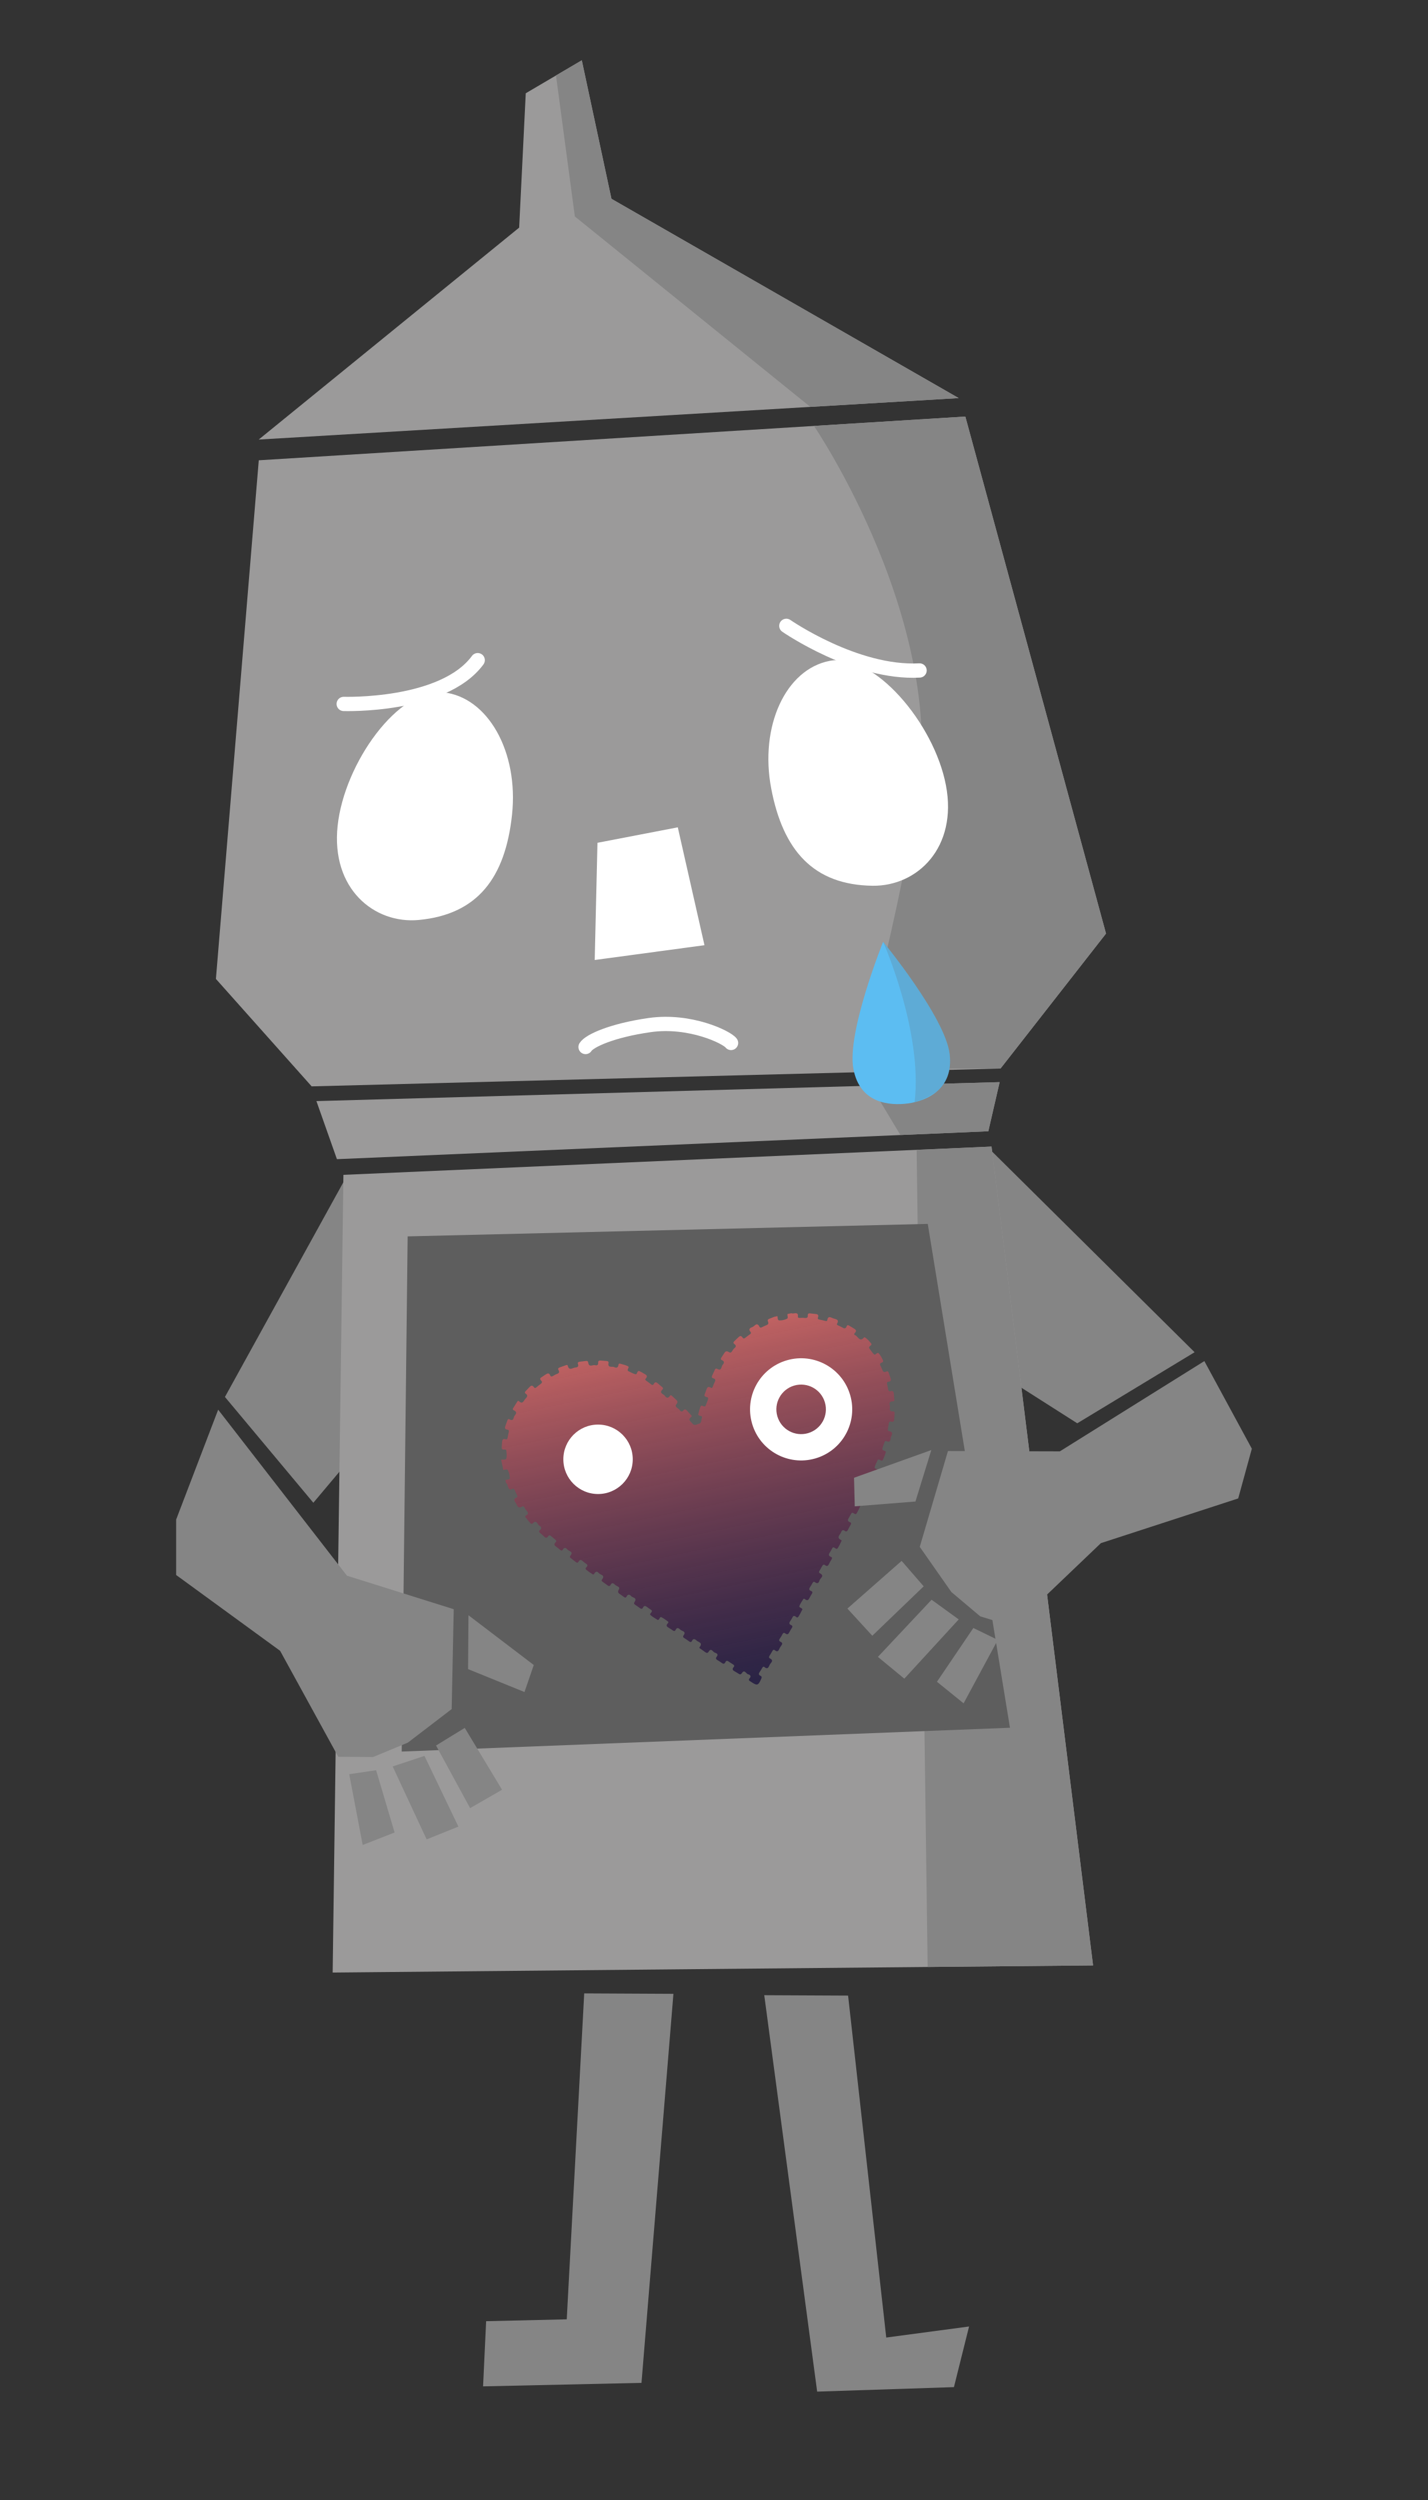 <?xml version="1.0" encoding="utf-8"?>
<!-- Generator: Adobe Illustrator 16.0.0, SVG Export Plug-In . SVG Version: 6.00 Build 0)  -->
<!DOCTYPE svg PUBLIC "-//W3C//DTD SVG 1.1//EN" "http://www.w3.org/Graphics/SVG/1.1/DTD/svg11.dtd">
<svg version="1.1" id="圖層_1" xmlns="http://www.w3.org/2000/svg" xmlns:xlink="http://www.w3.org/1999/xlink" x="0px" y="0px"
	 width="400px" height="700px" viewBox="0 0 400 700" enable-background="new 0 0 400 700" xml:space="preserve">
<rect x="0" y="0" width="400" height="700" fill="#333333" stroke="none"/>
<polygon fill="#858585" points="334.624,378.623 277.432,321.974 261.854,373.116 301.755,398.523 "/>
<polygon fill="#858585" points="63.009,391.146 96.741,330.01 127.11,374.01 87.771,420.772 "/>
<polygon fill="#9B9A9A" points="88.631,308.306 94.378,324.569 276.843,316.752 280.015,302.995 "/>
<polygon fill="#9B9A9A" points="72.485,128.882 60.48,274.097 87.298,304.182 280.26,299.189 309.811,261.402 270.405,116.635 "/>
<polygon fill="#9B9A9A" points="147.27,26.116 162.968,16.881 171.279,55.666 268.544,111.468 72.471,123.077 145.423,63.734 "/>
<polygon fill="#9B9A9A" points="96.196,328.957 277.736,321.037 306.184,550.315 93.183,552.315 "/>
<g>
	<polygon fill="#858585" points="243.912,303.997 252.217,317.807 276.843,316.752 280.015,302.995 	"/>
	<path fill="#858585" d="M227.999,119.259l42.406-2.624l39.405,144.767l-29.551,37.787l-41.22,0.074c0,0,7.254-17.083,17.724-73.527
		C266.131,175.238,227.999,119.259,227.999,119.259z"/>
	<polygon fill="#858585" points="256.764,321.974 259.844,550.751 306.184,550.315 277.736,321.037 	"/>
	<polygon fill="#858585" points="155.742,21.132 161.021,60.605 226.98,113.929 268.544,111.468 171.279,55.666 162.968,16.881 	"/>
</g>
<polygon fill="#FFFFFF" points="167.36,235.982 189.855,231.651 197.33,264.656 166.584,268.8 "/>
<polygon fill="#858585" points="163.646,558.147 188.636,558.271 179.687,667.205 135.315,668.182 136.172,649.933 158.752,649.412 
	"/>
<polygon fill="#858585" points="214.079,558.658 237.561,558.77 248.249,654.515 271.449,651.414 267.21,668.396 228.896,669.654 
	"/>
<path fill="#FFFFFF" d="M143.424,228.152c-1.889,17.601-9.639,27.879-26.09,29.437c-12.535,1.187-24.649-8.77-22.76-26.371
	c1.888-17.601,17.079-38.711,29.601-37.369C136.696,195.194,145.313,210.551,143.424,228.152z"/>
<path fill="#FFFFFF" d="M216.029,220.797c3.317,17.389,11.877,27,28.401,27.213c12.594,0.161,23.853-10.749,20.536-28.138
	c-3.317-17.389-20.179-37.192-32.547-34.832C220.051,187.399,212.713,203.408,216.029,220.797z"/>
<path fill="none" stroke="#FFFFFF" stroke-width="4" stroke-linecap="round" stroke-miterlimit="10" d="M164.022,293.157
	c1.071-1.728,7.385-4.627,17.969-6.138c11.318-1.614,21.654,3.447,22.785,5.007"/>
<path fill="none" stroke="#FFFFFF" stroke-width="4" stroke-linecap="round" stroke-miterlimit="10" d="M96.278,197.102
	c0,0,27.851,0.908,37.532-12.254"/>
<path fill="none" stroke="#FFFFFF" stroke-width="4" stroke-linecap="round" stroke-miterlimit="10" d="M220.262,175.238
	c0,0,19.38,13.454,37.318,12.493"/>
<g>
	<path fill="#5CBDF2" d="M266.004,295.107c-1.262-10.296-18.628-31.393-18.628-31.393s-10.236,25.353-8.336,35.549
		c1.823,9.773,10.16,10.359,15.298,9.705C259.599,308.246,267.206,304.977,266.004,295.107z"/>
	<path opacity="0.2" fill="#686868" d="M247.376,263.715c0,0,11.152,25.122,8.816,44.901c0,0,5.331-1.416,7.69-4.512
		c2.358-3.096,2.47-6.071,2.121-8.997C264.791,284.909,247.376,263.715,247.376,263.715z"/>
</g>
<polygon fill="#5E5E5E" points="114.188,346.188 259.876,342.691 282.901,483.77 112.521,490.438 "/>
<g>
	<g>
		
			<linearGradient id="SVGID_1_" gradientUnits="userSpaceOnUse" x1="196.227" y1="428.216" x2="196.227" y2="527.977" gradientTransform="matrix(0.979 -0.205 0.205 0.979 -89.895 -4.475)">
			<stop  offset="0" style="stop-color:#CA6262"/>
			<stop  offset="1" style="stop-color:#0A0036;stop-opacity:0.7"/>
		</linearGradient>
		<path opacity="0.9" fill-rule="evenodd" clip-rule="evenodd" fill="url(#SVGID_1_)" d="M140.978,411.578
			c-0.197-0.94-0.395-1.88-0.592-2.82c0.473-0.188,1.274,0.115,1.416-0.335c0.213-0.668,0.098-1.459,0.03-2.189
			c-0.053-0.562-0.576-0.296-0.897-0.359c-0.326-0.065-0.413-0.267-0.398-0.557c0.022-0.403,0.037-0.81,0.074-1.214
			c0.063-0.655,0.008-1.424,1.091-1.099c0.338,0.102,0.434-0.198,0.489-0.458c0.107-0.506,0.174-1.02,0.306-1.516
			c0.107-0.401,0.032-0.678-0.393-0.731c-0.79-0.101-0.712-0.561-0.511-1.104c0.182-0.483,0.353-0.972,0.517-1.461
			c0.116-0.343,0.328-0.502,0.657-0.298c0.711,0.44,1.052,0.036,1.155-0.572c0.108-0.639,1.392-1.289,0.039-1.959
			c-0.253-0.126-0.428-0.295-0.231-0.604c0.396-0.622,0.783-1.251,1.184-1.87c0.104-0.159,0.254-0.297,0.445-0.11
			c1.028,1.002,1.312-0.106,1.79-0.633c0.428-0.47,0.913-0.933,0.068-1.49c-0.352-0.23-0.138-0.516,0.072-0.742
			c0.275-0.298,0.563-0.586,0.843-0.88c0.446-0.469,0.87-0.983,1.453-0.129c0.229,0.337,0.496,0.16,0.744-0.055
			c0.332-0.292,0.671-0.582,1.038-0.827c0.451-0.3,0.631-0.608,0.183-1.045c-0.424-0.416-0.213-0.691,0.195-0.94
			c0.346-0.212,0.681-0.439,1.019-0.665c0.522-0.348,1.021-0.655,1.364,0.219c0.142,0.362,0.441,0.315,0.736,0.155
			c0.356-0.192,0.703-0.421,1.08-0.556c0.598-0.21,0.872-0.483,0.491-1.12c-0.218-0.368-0.051-0.608,0.356-0.735
			c0.492-0.154,0.963-0.376,1.455-0.523c0.255-0.076,0.693-0.338,0.781,0.02c0.375,1.549,1.357,0.596,2.094,0.541
			c0.531-0.039,1.051-0.204,0.78-0.965c-0.146-0.411,0.048-0.624,0.463-0.671c0.586-0.065,1.173-0.124,1.757-0.209
			c0.411-0.059,0.6,0.076,0.662,0.502c0.203,1.391,1.265,0.497,1.917,0.679c0.573,0.16,0.914-0.068,0.854-0.743
			c-0.035-0.416,0.227-0.589,0.633-0.557c0.588,0.047,1.177,0.081,1.765,0.133c0.331,0.03,0.583,0.172,0.509,0.56
			c-0.29,1.506,1.021,0.845,1.592,1.144c0.551,0.289,1.079,0.216,1.171-0.591c0.026-0.231,0.164-0.453,0.44-0.377
			c0.743,0.207,1.517,0.37,2.204,0.703c0.53,0.256-0.066,0.697-0.036,1.061c0.009,0.1,0.02,0.259,0.08,0.287
			c0.661,0.32,1.313,0.686,2.01,0.903c0.48,0.149,0.505-0.434,0.7-0.708c0.221-0.309,0.44-0.179,0.67-0.061
			c0.328,0.17,0.66,0.334,0.971,0.531c0.556,0.353,1.409,0.594,0.589,1.509c-0.248,0.279,0.027,0.453,0.24,0.607
			c0.417,0.304,0.844,0.6,1.242,0.927c0.315,0.259,0.59,0.32,0.805-0.077c0.372-0.687,0.767-0.487,1.211-0.08
			c0.353,0.324,0.73,0.621,1.103,0.925c0.264,0.214,0.397,0.436,0.103,0.728c-1.036,1.027,0.276,1.217,0.641,1.713
			c0.404,0.551,0.902,0.901,1.433,0.075c0.194-0.303,0.419-0.202,0.636,0.012c0.262,0.259,0.545,0.498,0.806,0.759
			c0.463,0.461,1.092,0.724,0.337,1.638c-0.547,0.663,0.637,1.019,0.986,1.552c0.292,0.445,0.66,0.579,1.054,0.077
			c0.358-0.454,0.665-0.291,0.979,0.071c0.338,0.39,0.699,0.759,1.055,1.133c0.186,0.193,0.42,0.424,0.13,0.645
			c-1.086,0.818-0.118,1.246,0.3,1.801c0.589,0.78,1.257,0.262,1.864,0.101c0.811-0.218,0.609-1.061,0.82-1.63
			c0.245-0.662-0.464-0.47-0.735-0.677c-0.109-0.083-0.319-0.202-0.305-0.258c0.198-0.746,0.378-1.506,0.667-2.22
			c0.244-0.602,0.689-0.076,1.044-0.071c0.106,0,0.287,0.01,0.306-0.036c0.276-0.68,0.585-1.354,0.771-2.061
			c0.144-0.538-0.441-0.477-0.73-0.632s-0.344-0.339-0.229-0.627c0.137-0.343,0.253-0.692,0.379-1.04
			c0.231-0.64,0.362-1.429,1.363-0.837c0.339,0.2,0.443-0.088,0.544-0.331c0.171-0.409,0.305-0.836,0.512-1.225
			c0.271-0.513,0.29-0.887-0.363-1.072c-0.475-0.134-0.524-0.423-0.309-0.842c0.254-0.491,0.465-1.004,0.694-1.508
			c0.136-0.3,0.31-0.514,0.676-0.313c1.347,0.74,1.117-0.695,1.566-1.164c0.443-0.464,0.504-0.957-0.233-1.273
			c-0.351-0.148-0.363-0.408-0.148-0.712c0.232-0.332,0.446-0.679,0.664-1.021c0.365-0.575,0.606-1.041,1.508-0.489
			c0.729,0.448,0.918-0.68,1.393-1.048c0.426-0.33,0.758-0.749,0.096-1.214c-0.434-0.305-0.284-0.604,0.035-0.893
			c0.3-0.273,0.596-0.553,0.884-0.837c0.442-0.438,0.863-0.885,1.381-0.069c0.205,0.322,0.472,0.249,0.745,0.022
			c0.398-0.327,0.816-0.631,1.239-0.929c0.27-0.188,0.486-0.401,0.217-0.709c-0.686-0.784-0.099-1.155,0.509-1.35
			c0.63-0.201,1.27-1.583,1.994-0.103c0.154,0.313,0.39,0.285,0.647,0.165c0.402-0.186,0.79-0.406,1.204-0.557
			c0.531-0.193,0.82-0.453,0.539-1.053c-0.215-0.456,0.043-0.673,0.449-0.817c0.448-0.16,0.887-0.351,1.33-0.527
			c0.288-0.061,0.578-0.121,0.867-0.183c0.138,0.442-0.065,1.191,0.592,1.206c0.702,0.017,1.472-0.159,2.095-0.479
			c0.418-0.212,0.02-0.872,0.134-1.319c0.36-0.075,0.722-0.151,1.084-0.228c0.142,0.03,0.286,0.096,0.422,0.083
			c0.714-0.063,1.562-0.38,1.416,0.913c-0.032,0.275,0.216,0.332,0.466,0.326c0.441-0.015,0.892-0.055,1.325,0.002
			c0.61,0.081,1.03,0.006,0.977-0.746c-0.033-0.466,0.264-0.563,0.639-0.528c0.44,0.039,0.878,0.118,1.319,0.146
			c0.66,0.041,1.193,0.156,0.888,1.028c-0.138,0.396,0.095,0.508,0.441,0.57c0.544,0.099,1.083,0.228,1.617,0.367
			c0.24,0.063,0.5,0.094,0.541-0.183c0.197-1.353,1.016-0.785,1.675-0.53c0.658,0.253,1.79,0.235,1.074,1.511
			c-0.15,0.271,0.124,0.375,0.319,0.473c0.363,0.179,0.746,0.327,1.091,0.536c0.537,0.325,0.995,0.497,1.274-0.29
			c0.125-0.353,0.365-0.413,0.689-0.199c0.34,0.223,0.701,0.408,1.044,0.627c0.566,0.362,1.37,0.648,0.499,1.504
			c-0.199,0.195-0.136,0.45,0.115,0.531c0.828,0.268,1.262,2.107,2.533,0.651c0.037-0.042,0.156-0.065,0.2-0.038
			c0.715,0.418,1.241,1.046,1.751,1.67c0.412,0.506-0.277,0.636-0.439,0.95c-0.062,0.118-0.15,0.315-0.1,0.386
			c0.43,0.598,0.834,1.229,1.357,1.738c0.348,0.339,0.614-0.246,0.949-0.326c0.101-0.023,0.259-0.076,0.301-0.031
			c0.563,0.596,0.951,1.313,1.277,2.05c0.257,0.58-0.387,0.594-0.666,0.813c-0.231,0.181-0.207,0.355-0.104,0.571
			c0.176,0.365,0.383,0.72,0.518,1.101c0.204,0.573,0.409,1.044,1.163,0.671c0.391-0.193,0.609,0.021,0.724,0.411
			c0.125,0.425,0.292,0.838,0.436,1.256c0.195,0.563,0.337,1.092-0.545,1.172c-0.371,0.033-0.465,0.285-0.381,0.639
			c0.119,0.503,0.226,1.01,0.317,1.518c0.068,0.388,0.221,0.615,0.661,0.491c0.724-0.203,0.906,0.214,0.938,0.819
			c0.028,0.478,0.068,0.957,0.128,1.433c0.042,0.345-0.01,0.601-0.42,0.601c-1.535-0.003-0.655,1.157-0.821,1.779
			c-0.157,0.59,0.035,1.107,0.839,1.033c0.4-0.036,0.507,0.206,0.479,0.558c-0.041,0.514-0.084,1.029-0.109,1.545
			c-0.027,0.532-0.109,0.958-0.827,0.758c-0.458-0.127-0.667,0.104-0.71,0.572c-0.045,0.476-0.154,0.945-0.24,1.417
			c-0.058,0.315-0.066,0.585,0.344,0.673c1.572,0.332,0.432,1.305,0.424,1.975c-0.007,0.692-0.3,1.237-1.176,0.82
			c-0.184-0.087-0.386-0.089-0.464,0.124c-0.242,0.657-0.522,1.312-0.665,1.991c-0.121,0.583,0.564,0.438,0.819,0.704
			c0.07,0.072,0.182,0.199,0.159,0.259c-0.264,0.727-0.49,1.475-0.847,2.156c-0.295,0.565-0.691-0.021-1.044-0.052
			c-0.143-0.015-0.302-0.104-0.38,0.066c-0.308,0.668-0.678,1.323-0.868,2.027c-0.125,0.466,0.488,0.437,0.758,0.647
			c0.112,0.089,0.262,0.162,0.182,0.34c-0.324,0.702-0.586,1.45-1.009,2.088c-0.313,0.476-0.706-0.132-1.078-0.141
			c-0.097-0.004-0.252,0.006-0.279,0.061c-0.339,0.654-0.729,1.294-0.962,1.985c-0.161,0.483,0.471,0.435,0.7,0.675
			c0.073,0.077,0.205,0.18,0.191,0.247c-0.165,0.768-0.598,1.424-0.975,2.094c-0.33,0.587-0.688-0.016-1.031-0.078
			c-0.147-0.028-0.318-0.111-0.398,0.032c-0.356,0.645-0.765,1.277-1,1.966c-0.157,0.462,0.471,0.454,0.712,0.692
			c0.074,0.073,0.204,0.196,0.183,0.239c-0.326,0.698-0.628,1.413-1.028,2.069c-0.336,0.55-0.71,0.025-1.042-0.097
			c-0.296-0.109-0.408,0.045-0.521,0.24c-0.22,0.384-0.407,0.789-0.647,1.159c-0.336,0.52-0.406,0.932,0.294,1.196
			c0.422,0.158,0.397,0.442,0.188,0.791c-0.266,0.442-0.497,0.905-0.734,1.365c-0.194,0.376-0.438,0.62-0.857,0.3
			c-0.57-0.436-0.869-0.125-1.063,0.388c-0.273,0.725-1.455,1.486,0.053,2.178c0.053,0.024,0.116,0.146,0.098,0.185
			c-0.346,0.689-0.65,1.409-1.074,2.05c-0.35,0.53-0.704-0.038-1.04-0.154c-0.281-0.097-0.406,0.003-0.523,0.225
			c-0.192,0.356-0.368,0.727-0.598,1.06c-0.382,0.552-0.589,1.024,0.262,1.334c0.389,0.14,0.326,0.414,0.147,0.712
			c-0.249,0.41-0.498,0.823-0.702,1.257c-0.245,0.516-0.523,0.8-1.081,0.368c-0.396-0.309-0.647-0.141-0.851,0.264
			c-0.216,0.427-0.474,0.835-0.713,1.25c-0.155,0.271-0.28,0.539,0.101,0.738c1.433,0.751,0.032,1.374-0.129,2.021
			c-0.154,0.619-0.546,1.053-1.263,0.48c-0.313-0.25-0.534-0.054-0.699,0.247c-0.195,0.356-0.388,0.717-0.621,1.048
			c-0.355,0.507-0.453,0.921,0.262,1.185c0.432,0.159,0.4,0.441,0.186,0.777c-0.219,0.343-0.438,0.688-0.61,1.053
			c-0.289,0.61-0.603,1.039-1.305,0.455c-0.126-0.105-0.354-0.236-0.484-0.025c-0.392,0.624-0.831,1.238-1.092,1.917
			c-0.161,0.415,0.443,0.471,0.685,0.706c0.073,0.071,0.185,0.21,0.159,0.256c-0.354,0.685-0.689,1.386-1.113,2.027
			c-0.377,0.569-0.691-0.062-1.019-0.164c-0.337-0.104-0.475,0.044-0.612,0.287c-0.2,0.354-0.375,0.727-0.617,1.051
			c-0.378,0.512-0.445,0.922,0.236,1.212c0.439,0.188,0.367,0.468,0.154,0.796c-0.24,0.372-0.478,0.749-0.673,1.146
			c-0.274,0.554-0.583,0.827-1.173,0.354c-0.334-0.268-0.579-0.137-0.771,0.244c-0.214,0.428-0.472,0.838-0.749,1.228
			c-0.282,0.398-0.22,0.688,0.209,0.88c0.646,0.29,0.528,0.663,0.185,1.119c-0.221,0.293-0.427,0.612-0.567,0.948
			c-0.257,0.614-0.593,0.803-1.15,0.342c-0.344-0.285-0.57-0.161-0.767,0.201c-0.245,0.454-0.525,0.891-0.796,1.33
			c-0.18,0.294-0.207,0.552,0.146,0.734c1.221,0.63,0.162,1.222-0.084,1.752c-0.26,0.562-0.522,1.466-1.473,0.656
			c-0.271-0.232-0.461-0.048-0.607,0.202c-0.226,0.382-0.428,0.781-0.693,1.133c-0.357,0.472-0.411,0.838,0.201,1.121
			c0.384,0.178,0.381,0.432,0.213,0.808c-0.859,1.936-1.139,2.027-2.877,0.862c-0.061-0.041-0.12-0.088-0.186-0.121
			c-0.406-0.204-0.551-0.469-0.209-0.854c0.547-0.614,0.113-1.019-0.396-1.125c-0.588-0.124-0.999-1.482-1.763-0.345
			c-0.329,0.488-0.587,0.419-0.973,0.151c-0.303-0.21-0.628-0.389-0.949-0.568c-0.526-0.294-0.969-0.597-0.389-1.245
			c0.305-0.341,0.141-0.583-0.203-0.789c-0.411-0.246-0.815-0.507-1.206-0.787c-0.368-0.267-0.672-0.296-0.886,0.163
			c-0.294,0.629-0.674,0.525-1.129,0.174c-0.32-0.247-0.666-0.466-1.019-0.667c-0.44-0.253-0.712-0.512-0.299-1.023
			c0.629-0.777-0.183-0.992-0.591-1.161c-0.504-0.207-0.958-1.391-1.655-0.251c-0.306,0.498-0.612,0.406-0.99,0.125
			c-0.385-0.286-0.791-0.543-1.172-0.836c-0.183-0.14-0.604-0.274-0.385-0.548c1.011-1.262-0.359-1.38-0.88-1.879
			c-0.455-0.438-0.939-0.589-1.283,0.17c-0.165,0.362-0.43,0.327-0.719,0.127c-0.484-0.338-0.968-0.677-1.467-0.993
			c-0.324-0.207-0.357-0.431-0.137-0.728c0.828-1.121-0.428-1.142-0.863-1.542c-0.398-0.365-0.937-0.897-1.377,0.028
			c-0.198,0.414-0.478,0.362-0.802,0.126c-0.328-0.239-0.669-0.463-1.021-0.664c-0.572-0.326-1.023-0.656-0.35-1.316
			c0.119-0.116,0.255-0.343,0.06-0.483c-0.597-0.431-1.184-0.899-1.841-1.214c-0.457-0.219-0.495,0.421-0.762,0.629
			c-0.079,0.063-0.217,0.167-0.259,0.141c-0.687-0.428-1.41-0.818-2.02-1.341c-0.38-0.326,0.138-0.64,0.294-0.936
			c0.175-0.331-0.024-0.465-0.245-0.617c-0.335-0.23-0.68-0.449-0.997-0.7c-0.469-0.369-0.88-0.538-1.214,0.157
			c-0.192,0.402-0.484,0.365-0.809,0.127c-0.447-0.327-0.9-0.646-1.363-0.948c-0.355-0.232-0.388-0.477-0.152-0.825
			c0.815-1.207-0.599-1.125-0.985-1.613c-0.393-0.495-0.907-0.589-1.269,0.132c-0.221,0.44-0.513,0.29-0.809,0.065
			c-0.264-0.202-0.541-0.386-0.812-0.579c-0.529-0.373-1.073-0.574-0.519-1.507c0.438-0.738-0.711-0.876-1.122-1.302
			c-0.364-0.374-0.831-0.687-1.212,0.052c-0.233,0.455-0.532,0.391-0.888,0.104c-0.401-0.323-0.846-0.594-1.26-0.901
			c-0.235-0.175-0.528-0.365-0.253-0.711c1.012-1.273-0.517-1.272-0.928-1.804c-0.478-0.617-0.919-0.394-1.262,0.212
			c-0.059,0.104-0.289,0.235-0.34,0.202c-0.645-0.427-1.309-0.835-1.893-1.338c-0.487-0.422,0.141-0.689,0.283-1.011
			c0.148-0.335-0.036-0.462-0.251-0.619c-0.326-0.241-0.665-0.47-0.964-0.744c-0.464-0.426-0.855-0.543-1.215,0.117
			c-0.167,0.307-0.416,0.379-0.724,0.131c-0.46-0.371-0.936-0.721-1.407-1.076c-0.263-0.197-0.435-0.402-0.163-0.727
			c0.994-1.184-0.452-1.239-0.847-1.75c-0.381-0.493-0.87-0.672-1.277,0.056c-0.188,0.335-0.449,0.304-0.729,0.064
			c-0.364-0.313-0.736-0.619-1.127-0.896c-0.504-0.355-0.724-0.713-0.172-1.215c0.348-0.316,0.174-0.568-0.132-0.806
			c-0.377-0.295-0.746-0.604-1.106-0.921c-0.291-0.258-0.583-0.366-0.829,0.016c-0.413,0.644-0.791,0.449-1.218,0.013
			c-0.335-0.341-0.707-0.646-1.074-0.958c-0.265-0.225-0.396-0.461-0.07-0.719c0.615-0.487,0.492-0.974-0.099-1.28
			c-0.572-0.298-0.726-1.796-1.827-0.697c-0.275,0.274-0.518,0.202-0.745-0.072c-0.377-0.454-0.754-0.907-1.137-1.356
			c-0.205-0.238-0.424-0.539-0.05-0.734c1.036-0.542,0.383-1.072-0.006-1.545c-0.306-0.372-0.553-1.267-0.992-0.996
			c-1.342,0.831-1.422-0.355-1.867-0.979c-0.412-0.579-0.736-1.161,0.257-1.531c0.235-0.088,0.274-0.301,0.149-0.55
			c-0.248-0.494-0.469-1.001-0.702-1.504c-0.139-0.294-0.343-0.53-0.687-0.341c-0.822,0.449-0.975-0.144-1.228-0.703
			c-0.141-0.314-0.074-0.764-0.507-0.921c-0.061-0.289-0.121-0.578-0.182-0.868c0.432-0.153,1.205-0.047,1.227-0.499
			c0.031-0.732-0.186-1.535-0.51-2.204C142.058,411.222,141.428,411.592,140.978,411.578z"/>
	</g>
	<circle fill="#FFFFFF" cx="167.52" cy="408.604" r="9.722"/>
	<path fill="#FFFFFF" d="M238.148,390.634c-2.201-7.589-10.139-11.956-17.729-9.754c-7.588,2.202-11.956,10.14-9.753,17.729
		c2.201,7.588,10.139,11.954,17.729,9.752C235.983,406.16,240.352,398.224,238.148,390.634z M226.341,401.283
		c-3.68,1.066-7.527-1.05-8.596-4.728c-1.067-3.681,1.05-7.527,4.73-8.597c3.678-1.067,7.528,1.05,8.595,4.729
		S230.019,400.215,226.341,401.283z"/>
	<path display="none" fill="#FFFFFF" d="M201.012,441.718c-5.908,0.443-11.523-3.28-13.242-9.199
		c-1.97-6.79,1.938-13.891,8.727-15.861c0.885-0.257,1.774-0.408,2.657-0.473l-0.265-4.591l-3.883-5.938
		c-0.526,0.114-1.059,0.248-1.586,0.401c-1.293,0.375-2.529,0.852-3.705,1.417l0.608,7.03l-6.292-3.201
		c-1.392,1.266-2.619,2.687-3.667,4.225l4.04,5.782l-7.048,0.375c-0.566,1.767-0.932,3.607-1.069,5.488l6.396,2.992l-5.915,3.844
		c0.116,0.53,0.248,1.06,0.4,1.587c0.375,1.292,0.853,2.527,1.418,3.706l7.03-0.608l-3.201,6.292
		c1.266,1.389,2.684,2.619,4.222,3.666l5.785-4.039l0.372,7.047c1.768,0.568,3.611,0.93,5.49,1.071l2.992-6.395L201.012,441.718z"/>
	<g display="none">
		<path display="inline" fill="#FFFFFF" d="M188.895,435.203"/>
		<path display="inline" fill="#FFFFFF" d="M188.665,434.787"/>
		<path display="inline" fill="#FFFFFF" d="M223.831,430.73l-6.395-2.991l5.912-3.842c-0.114-0.53-0.248-1.061-0.4-1.59
			c-0.375-1.293-0.851-2.529-1.416-3.703l-7.03,0.608l3.199-6.293c-1.264-1.392-2.682-2.622-4.222-3.668l-5.784,4.04l-0.373-7.048
			c-1.767-0.565-3.608-0.929-5.489-1.069l-2.99,6.396l0.301,4.614c0,0-0.003,0-0.004,0.001c5.897-0.428,11.494,3.292,13.208,9.198
			c1.972,6.791-1.937,13.892-8.726,15.862c-1.247,0.361-2.62,0.472-2.62,0.472l0.262,4.642l3.85,5.891
			c0.528-0.117,1.056-0.25,1.585-0.403c1.292-0.375,2.528-0.851,3.703-1.416l-0.607-7.029l6.292,3.198
			c1.391-1.264,2.62-2.683,3.668-4.221l-4.041-5.784l7.048-0.373C223.33,434.454,223.691,432.613,223.831,430.73z"/>
		<path display="inline" fill="#FFFFFF" d="M197.837,416.346c-0.008,0.002-0.016,0.002-0.022,0.004
			C197.821,416.348,197.829,416.348,197.837,416.346z"/>
	</g>
</g>
<g>
	<g>
		<polygon fill="#858585" points="131.224,452.271 149.521,466.204 146.913,473.77 131.116,467.355 		"/>
	</g>
	<g>
		<polygon fill="#858585" points="61.112,394.713 97.186,441.195 127.094,450.579 126.523,478.538 114.265,487.924 104.513,491.968 
			94.75,491.897 78.465,462.229 49.342,441 49.342,425.477 		"/>
	</g>
	<g>
		<polygon fill="#858585" points="118.898,491.651 109.991,494.608 119.505,515.028 128.402,511.448 		"/>
	</g>
	<g>
		<polygon fill="#858585" points="105.354,495.661 97.823,496.774 101.592,516.597 110.533,513.095 		"/>
	</g>
	<g>
		<polygon fill="#858585" points="140.632,501.128 130.182,483.813 122.14,488.742 131.685,506.279 		"/>
	</g>
</g>
<g>
	<g>
		<polygon fill="#858585" points="260.876,406.013 239.227,413.772 239.429,421.772 256.425,420.426 		"/>
	</g>
	<g>
		<polygon fill="#858585" points="337.354,381.105 296.878,406.378 265.531,406.296 257.637,433.123 266.491,445.771 
			274.566,452.57 283.896,455.45 308.376,432.08 346.836,419.563 350.658,405.641 		"/>
	</g>
	<g>
		<polygon fill="#858585" points="260.947,447.927 268.547,453.435 253.313,470.03 245.912,463.932 		"/>
	</g>
	<g>
		<polygon fill="#858585" points="272.65,455.838 279.493,459.172 269.918,476.932 262.451,470.895 		"/>
	</g>
	<g>
		<polygon fill="#858585" points="237.367,450.4 252.557,437.048 258.736,444.175 244.343,458.013 		"/>
	</g>
</g>
</svg>
